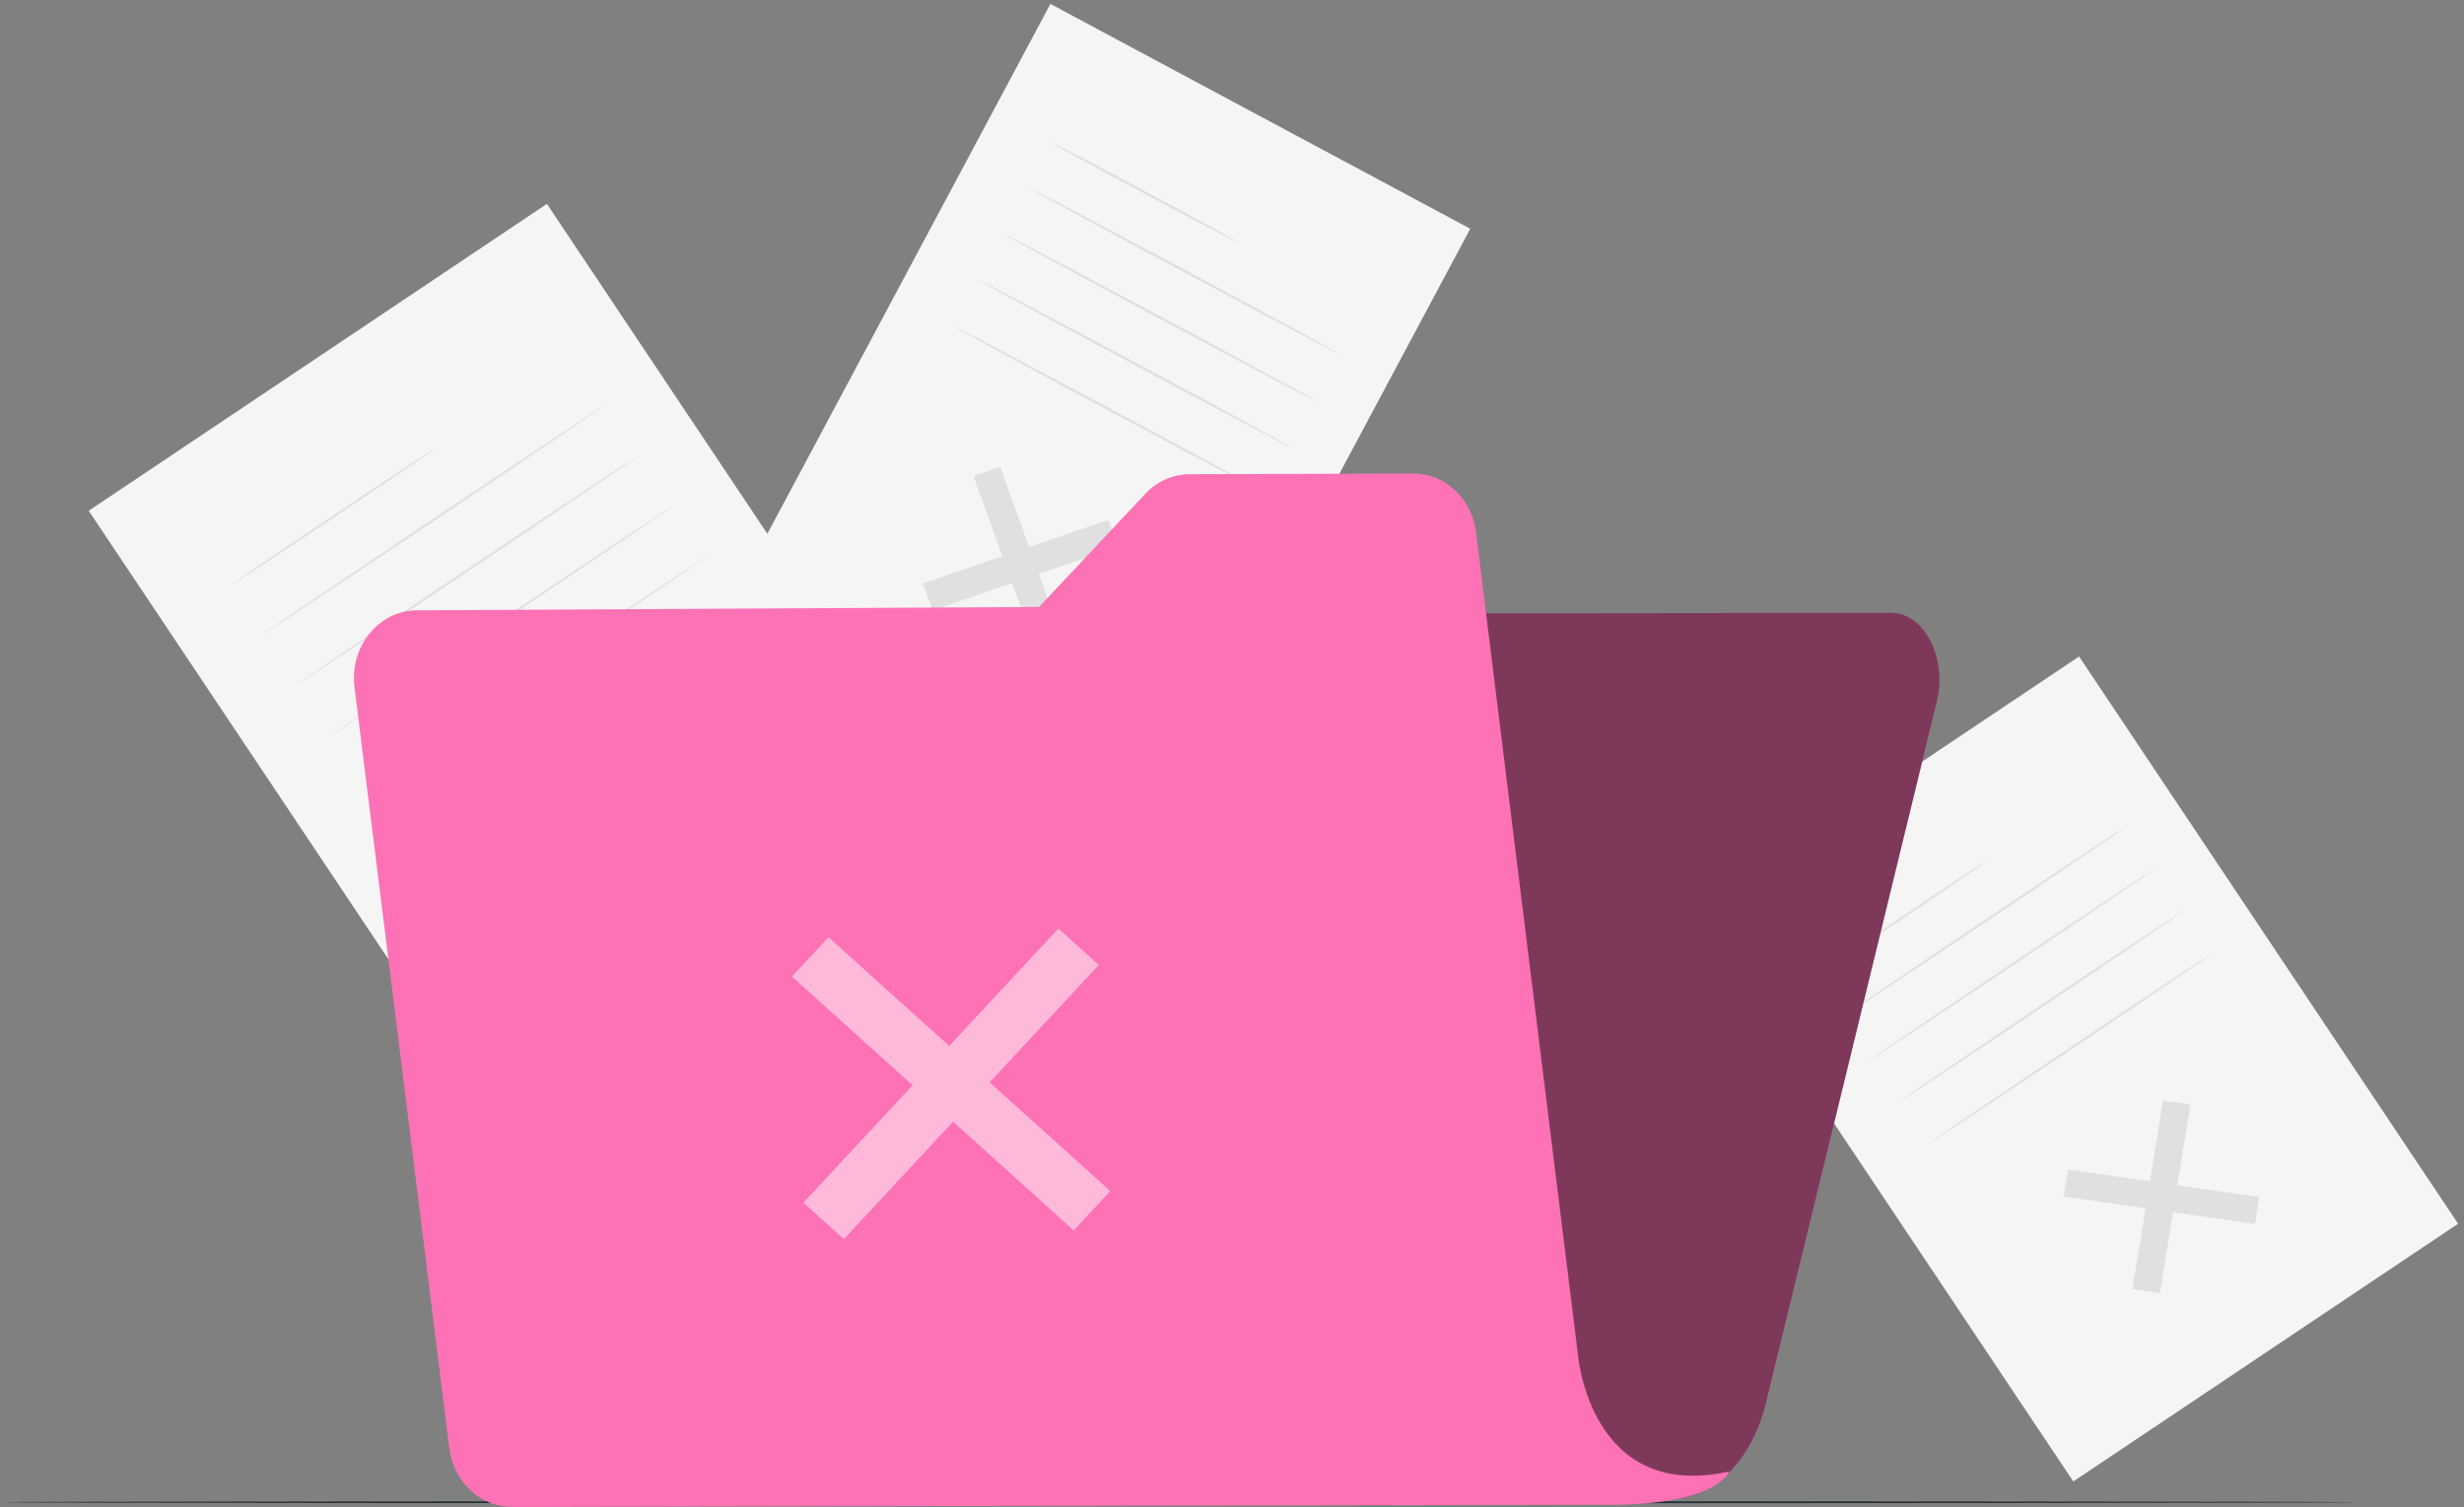 <svg width="358" height="219" viewBox="0 0 358 219" fill="none" xmlns="http://www.w3.org/2000/svg">
<rect x="0" y="0" width="358" height="219" fill="#808080" stroke="none"/>
<g clip-path="url(#clip0_544_4448)">
<path d="M79.464 29.623L12.892 74.206L78.465 172.343L145.038 127.76L79.464 29.623Z" fill="#F5F5F5"/>
<path d="M110.636 123.118L109.882 127.799L76.786 123.023L77.54 118.342L110.636 123.118Z" fill="#E0E0E0"/>
<path d="M93.969 106.421L98.716 107.104L93.453 139.726L88.7 139.037L93.969 106.421Z" fill="#E0E0E0"/>
<path d="M63.514 64.96C63.561 65.025 56.892 69.581 48.615 75.117C40.338 80.653 33.592 85.096 33.544 85.025C33.497 84.954 40.166 80.403 48.443 74.862C56.72 69.32 63.436 64.888 63.514 64.96Z" fill="#E0E0E0"/>
<path d="M87.971 58.806C88.018 58.877 76.923 66.385 63.193 75.58C49.463 84.775 38.273 92.171 38.237 92.105C38.202 92.04 49.273 84.52 63.021 75.325C76.769 66.13 87.923 58.734 87.971 58.806Z" fill="#E0E0E0"/>
<path d="M92.878 66.147C92.925 66.219 81.83 73.733 68.1 82.928C54.37 92.123 43.18 99.518 43.145 99.447C43.109 99.376 54.193 91.868 67.928 82.667C81.664 73.466 92.83 66.076 92.878 66.147Z" fill="#E0E0E0"/>
<path d="M97.784 73.495C97.832 73.567 86.737 81.081 73.007 90.27C59.277 99.459 48.087 106.866 48.087 106.795C48.087 106.724 59.129 99.21 72.865 90.014C86.6 80.819 97.737 73.424 97.784 73.495Z" fill="#E0E0E0"/>
<path d="M102.674 80.843C102.721 80.914 91.626 88.422 77.896 97.618C64.166 106.813 52.976 114.208 52.946 114.137C52.917 114.065 64.006 106.557 77.754 97.362C91.501 88.167 102.674 80.772 102.674 80.843Z" fill="#E0E0E0"/>
<path d="M302.074 95.381L246.164 132.823L301.234 215.24L357.144 177.798L302.074 95.381Z" fill="#F5F5F5"/>
<path d="M328.259 173.917L327.624 177.849L299.826 173.84L300.467 169.907L328.259 173.917Z" fill="#E0E0E0"/>
<path d="M314.262 159.893L318.249 160.469L313.829 187.864L309.836 187.288L314.262 159.893Z" fill="#E0E0E0"/>
<path d="M288.66 125.102C288.707 125.173 283.112 129.005 276.158 133.656C269.204 138.307 263.532 142.025 263.485 141.972C263.437 141.918 269.038 138.075 275.986 133.418C282.934 128.761 288.612 125.001 288.66 125.102Z" fill="#E0E0E0"/>
<path d="M309.219 119.905C309.266 119.976 299.957 126.296 288.452 134.012C276.947 141.728 267.531 147.941 267.484 147.87C267.436 147.799 276.746 141.479 288.25 133.757C299.755 126.035 309.153 119.833 309.219 119.905Z" fill="#E0E0E0"/>
<path d="M313.343 126.07C313.39 126.142 304.081 132.462 292.576 140.184C281.071 147.906 271.655 154.107 271.608 154.036C271.56 153.964 280.84 147.674 292.374 139.952C303.909 132.23 313.307 126.005 313.343 126.07Z" fill="#E0E0E0"/>
<path d="M317.46 132.23C317.507 132.301 308.192 138.621 296.693 146.343C285.194 154.065 275.772 160.267 275.725 160.196C275.677 160.124 284.987 153.81 296.491 146.082C307.996 138.354 317.418 132.171 317.46 132.23Z" fill="#E0E0E0"/>
<path d="M321.613 138.414C321.661 138.485 312.351 144.799 300.847 152.521C289.342 160.243 279.926 166.444 279.878 166.379C279.831 166.314 289.14 159.988 300.645 152.266C312.15 144.544 321.536 138.342 321.613 138.414Z" fill="#E0E0E0"/>
<path d="M213.621 33.234L152.616 0.569L104.572 90.498L165.577 123.163L213.621 33.234Z" fill="#F5F5F5"/>
<path d="M155.136 95.028L151.267 96.352L141.441 69.165L145.316 67.835L155.136 95.028Z" fill="#E0E0E0"/>
<path d="M161.07 75.521L162.482 79.423L135.509 88.672L134.097 84.769L161.07 75.521Z" fill="#E0E0E0"/>
<path d="M180.234 35.408C180.187 35.497 174.004 32.278 166.415 28.221C158.827 24.164 152.721 20.796 152.769 20.706C152.816 20.617 159.005 23.837 166.594 27.894C174.182 31.951 180.282 35.313 180.234 35.408Z" fill="#E0E0E0"/>
<path d="M194.878 51.583C194.83 51.672 184.589 46.278 172.005 39.542C159.42 32.806 149.262 27.27 149.31 27.181C149.357 27.092 159.592 32.48 172.177 39.221C184.761 45.963 194.925 51.493 194.878 51.583Z" fill="#E0E0E0"/>
<path d="M191.282 58.313C191.235 58.402 180.994 53.014 168.409 46.272C155.824 39.53 145.667 34 145.714 33.911C145.761 33.822 155.996 39.215 168.581 45.952C181.166 52.688 191.329 58.224 191.282 58.313Z" fill="#E0E0E0"/>
<path d="M187.686 65.043C187.639 65.132 177.398 59.744 164.813 53.008C152.229 46.272 142.071 40.754 142.118 40.647C142.166 40.54 152.401 45.946 164.985 52.681C177.57 59.417 187.734 64.954 187.686 65.043Z" fill="#E0E0E0"/>
<path d="M184.091 71.773C184.043 71.862 173.802 66.474 161.218 59.738C148.633 53.002 138.469 47.466 138.523 47.377C138.576 47.288 148.805 52.676 161.39 59.412C173.974 66.147 184.138 71.684 184.091 71.773Z" fill="#E0E0E0"/>
<path d="M342.778 218.259C342.778 218.342 266.089 218.413 171.506 218.413C76.923 218.413 0.223 218.36 0.223 218.259C0.223 218.158 76.899 218.105 171.506 218.105C266.113 218.105 342.778 218.17 342.778 218.259Z" fill="#263238"/>
<path d="M126.407 96.317L105.403 204.306L102.674 218.443L242.7 217.766C248.99 217.736 254.567 212.147 256.579 203.843L281.415 101.894C282.952 95.592 279.582 89.034 274.812 89.04L133.052 89.189C129.967 89.183 127.202 92.105 126.407 96.317Z" fill="#FD72B5"/>
<g opacity="0.5">
<path d="M126.407 96.317L105.403 204.306L102.674 218.443L242.7 217.766C248.99 217.736 254.567 212.147 256.579 203.843L281.415 101.894C282.952 95.592 279.582 89.034 274.812 89.04L133.052 89.189C129.967 89.183 127.202 92.105 126.407 96.317Z" fill="black"/>
</g>
<path d="M229.285 196.976L214.452 77.338C213.858 72.438 209.948 68.779 205.338 68.797L172.823 68.898C171.615 68.911 170.422 69.171 169.318 69.661C168.213 70.152 167.219 70.862 166.398 71.749L150.971 88.185L60.547 88.672C55.023 88.702 50.775 93.941 51.505 99.821L65.276 210.394C65.869 215.289 69.779 218.942 74.378 218.936L231.997 218.621C249.547 218.984 251.227 213.798 251.227 213.798C231.077 218.259 229.285 197.006 229.285 196.976Z" fill="#FD72B5"/>
<g opacity="0.5">
<path d="M161.319 173.05L156.003 178.764L115.062 141.888L120.379 136.174L161.319 173.05Z" fill="white"/>
<path d="M153.777 134.909L159.651 140.201L122.609 180.029L116.729 174.737L153.777 134.909Z" fill="white"/>
</g>
</g>
<defs>
<clipPath id="clip0_544_4448">
<rect width="358" height="219" fill="white"/>
</clipPath>
</defs>
</svg>
